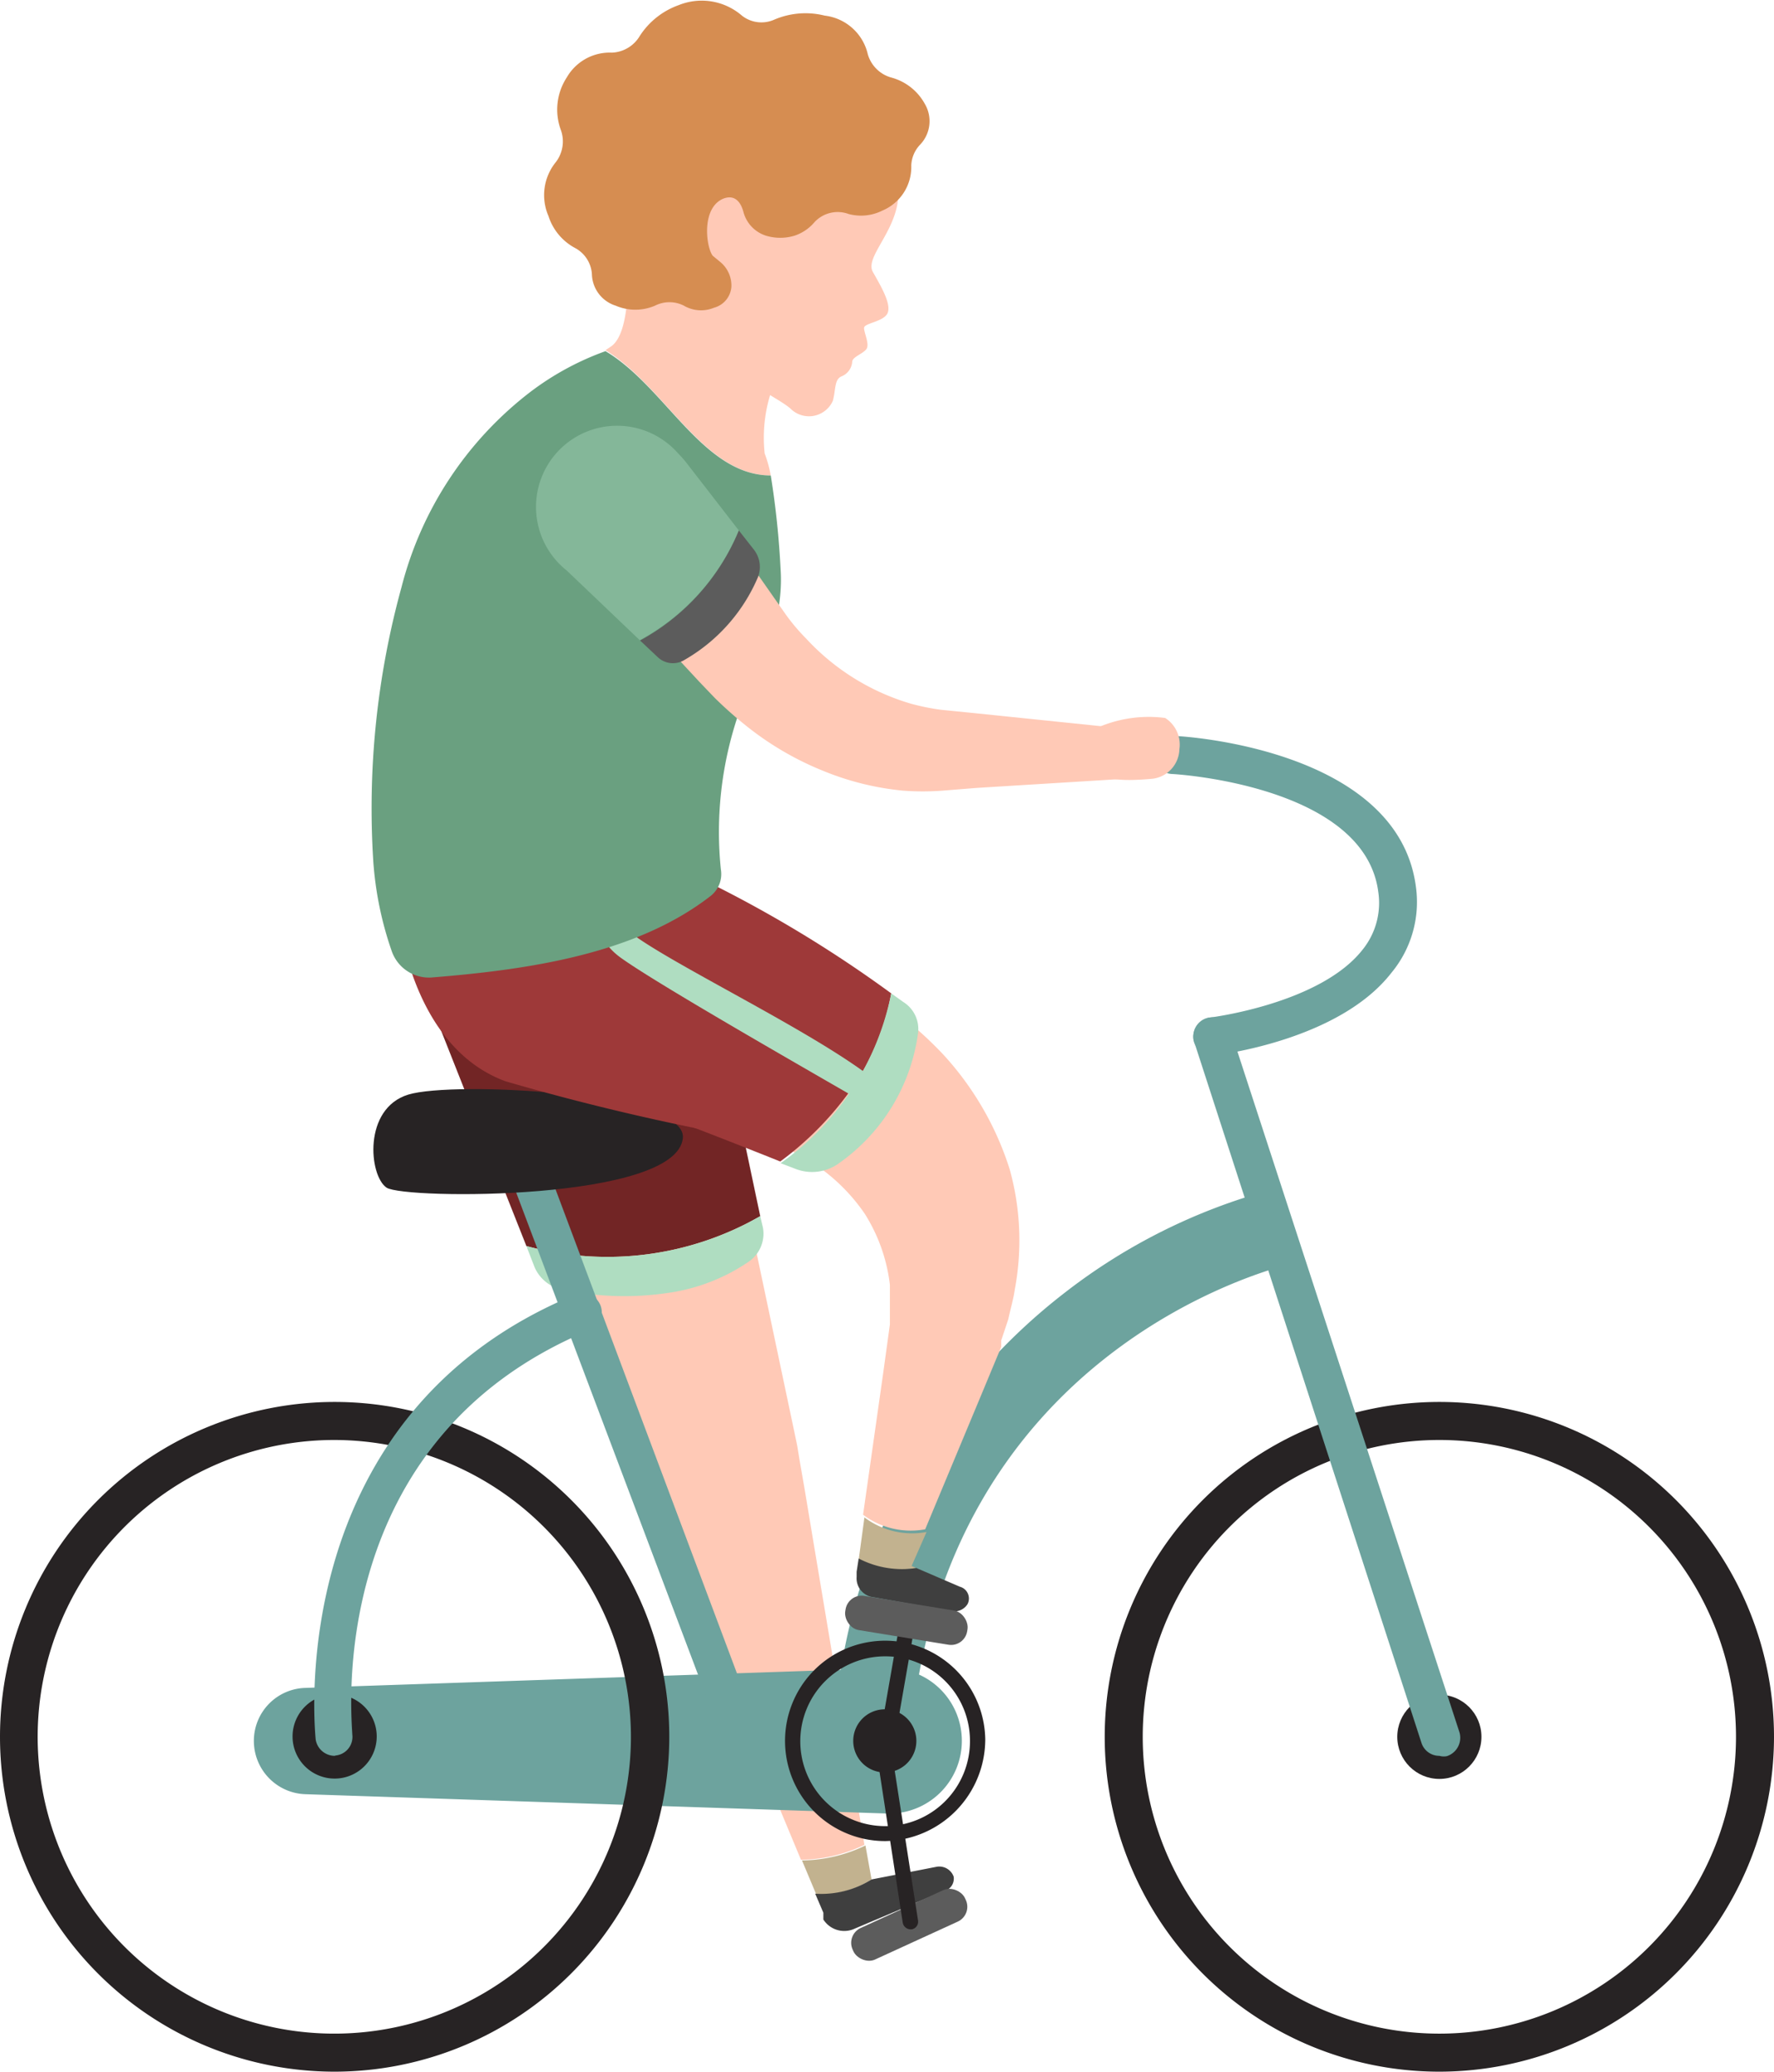<svg xmlns="http://www.w3.org/2000/svg" viewBox="0 0 52.27 61"><g data-name="Layer 2"><path d="M24.58 49.06 24 45.6l-.29-1.74-.15-.86-.07-.43-.09-.43-2.91-13.78a3 3 0 0 0-.18-.56 4 4 0 0 0-4.9-1.95 3.21 3.21 0 0 0-2.24 4.27l5.61 13.07 4.82 11.57a4.4 4.4 0 0 0 1.87-.44Z" style="fill:#ffc9b6"/><path d="m25.68 55.34-.18-1a4.4 4.4 0 0 1-1.87.44l.42 1a2.79 2.79 0 0 0 1.63-.44Z" style="fill:#c2b28f"/><path d="M28.1 55.26a.45.45 0 0 0-.52-.29l-1.9.37a2.79 2.79 0 0 1-1.66.42l.24.56v.2a.73.73 0 0 0 .92.27l2.6-1.1a.38.38 0 0 0 .32-.43Z" style="fill:#3f3f3f"/><path d="m22.4 35.81-1.61-7.63s-.59-3.25-4.66-2.95S12.86 30 12.86 30l2.65 6.69a9.07 9.07 0 0 0 6.89-.88Z" style="fill:#722525"/><path d="M22.4 35.81a9.07 9.07 0 0 1-6.89.88l.24.62a1.14 1.14 0 0 0 .85.67 8.79 8.79 0 0 0 3.08.09 5.59 5.59 0 0 0 2.38-.92 1 1 0 0 0 .42-1Z" style="fill:#afddc1"/><path d="M26.17 53.4 9 52.83a1.57 1.57 0 0 1-1.52-1.57A1.56 1.56 0 0 1 9 49.7l17.13-.58a2.14 2.14 0 0 1 2.21 2.14 2.14 2.14 0 0 1-2.17 2.14Z" style="fill:#6da39e"/><path d="M9.86 61a9.86 9.86 0 1 1 9.86-9.86A9.87 9.87 0 0 1 9.86 61Zm0-18.6a8.74 8.74 0 1 0 8.73 8.74 8.75 8.75 0 0 0-8.73-8.74Z" style="fill:#272324"/><path d="M11.1 51.14a1.24 1.24 0 1 1-1.24-1.25 1.24 1.24 0 0 1 1.24 1.25ZM42.41 61a9.86 9.86 0 1 1 9.86-9.86A9.87 9.87 0 0 1 42.41 61Zm0-18.6a8.74 8.74 0 1 0 8.74 8.74 8.74 8.74 0 0 0-8.74-8.74Z" style="fill:#272324"/><circle cx="42.41" cy="51.14" r="1.24" style="fill:#272324"/><path d="M21.86 51.7a.56.56 0 0 1-.53-.37L15 34.56a.55.55 0 0 1 .33-.72.56.56 0 0 1 .72.33l6.29 16.77a.56.56 0 0 1-.33.72.43.43 0 0 1-.15.04ZM42.41 51.7a.55.55 0 0 1-.53-.39l-6.69-20.62a.56.56 0 0 1 .36-.71.57.57 0 0 1 .71.37L43 51a.57.57 0 0 1-.37.71.47.47 0 0 1-.22-.01Z" style="fill:#6da39e"/><path d="M26.82 51.23 24.58 51a17.53 17.53 0 0 1 6.81-12.95 17.23 17.23 0 0 1 6-3l.49 2.2c-.38.13-10.09 2.51-11.06 13.98ZM9.86 51.7a.57.57 0 0 1-.56-.49c0-.1-1.06-9.5 7.65-13.09a.57.57 0 0 1 .74.31.56.56 0 0 1-.31.73c-7.91 3.26-7 11.56-7 11.91a.55.55 0 0 1-.49.62Z" style="fill:#6da39e"/><path d="M20.12 33.51c.13-1.34-6.75-1.69-8.09-1.28s-1.16 2.39-.64 2.74 8.55.4 8.73-1.46Z" style="fill:#272324"/><path d="M35.72 31.08a.57.57 0 0 1-.56-.49.58.58 0 0 1 .5-.63s3.24-.4 4.49-2a2.19 2.19 0 0 0 .46-1.7c-.41-3.14-6-3.47-6.08-3.47a.56.56 0 0 1-.53-.59.55.55 0 0 1 .59-.53c.26 0 6.61.38 7.13 4.45a3.26 3.26 0 0 1-.72 2.52c-1.55 2-5.1 2.42-5.25 2.44Z" style="fill:#6da39e"/><path d="M27 51.26a.93.93 0 1 1-.93-.93.93.93 0 0 1 .93.93Z" style="fill:#272324"/><path d="M26.09 54.21a2.95 2.95 0 1 1 2.94-3 3 3 0 0 1-2.94 3Zm0-5.44a2.5 2.5 0 1 0 2.49 2.49 2.49 2.49 0 0 0-2.49-2.49Z" style="fill:#272324"/><path d="m27 46.17-.14-.06.44-1a2.34 2.34 0 0 1-1.83-.43l-.17 1.25a2.77 2.77 0 0 0 1.7.24Z" style="fill:#c2b28f"/><path d="M28.28 46.72 27 46.17a2.77 2.77 0 0 1-1.7-.28l-.06.39v.15a.56.56 0 0 0 .5.6l2.3.41a.46.46 0 0 0 .47-.21.36.36 0 0 0-.23-.51Z" style="fill:#3f3f3f"/><path d="M29.75 34.43a9 9 0 0 0-1.93-3.35 10.91 10.91 0 0 0-1.56-1.38l-.43-.31-.46-.28-.77-.46-5.55-3.27a3.88 3.88 0 0 0-.77-.36 4 4 0 0 0-4.94 1.92c-.76 1.71.06 3.18 2 3.84l6.42 2.55.7.23.26.08.25.1a5.46 5.46 0 0 1 2.51 2 5 5 0 0 1 .74 2.09V39l-.2 1.45-.59 4.15a2.34 2.34 0 0 0 1.83.43l1.67-4 .57-1.37v-.19l.07-.21.14-.42c.06-.29.15-.58.19-.87a7.8 7.8 0 0 0-.15-3.54Z" style="fill:#ffc9b6"/><path d="M26.26 29.25a7.14 7.14 0 0 1-.82 2.26c-.14.24-.29.46-.45.69a9.41 9.41 0 0 1-2 2c-1.35-.54-3.34-1.32-4.55-1.74-1.63-.56-5.36-2-5.65-3.8s1-3.66 3.9-4a3.63 3.63 0 0 1 1.34.13l.62.18a36.77 36.77 0 0 1 7.61 4.28Z" style="fill:#9e3939"/><path d="m26.61 29.5-.35-.25a8.06 8.06 0 0 1-3.26 5l.42.16a1.35 1.35 0 0 0 1.33-.18 5.6 5.6 0 0 0 2.3-3.81.94.94 0 0 0-.44-.92Z" style="fill:#afddc1"/><path d="m26 31.91-.41.61-.59-.32c-1.52-.88-5.67-3.25-6.71-4s-1-2.09-.23-3.42l.62.18c-.43.76-.88 1.93 0 2.58 1.26.91 4.89 2.66 6.75 4a6.62 6.62 0 0 1 .57.37Z" style="fill:#afddc1"/><path d="M11.72 26.79s.31 4 3.18 5.05a70.72 70.72 0 0 0 7.85 1.8c-3.57-2.5-11.03-6.85-11.03-6.85Z" style="fill:#9e3939"/><path d="M26.47 5.77c-.06 1.06-1 1.8-.75 2.24s.53.92.44 1.19-.69.31-.7.45.18.5.06.64-.4.22-.41.36a.5.5 0 0 1-.31.43c-.22.09-.17.38-.26.72a.77.77 0 0 1-1.25.23c-.53-.46-2.19-1-2.18-2.65C19.62 9 17 8.32 17.07 5.65s1.71-4.32 4.13-4.19 5.41 1.72 5.27 4.31Z" style="fill:#ffc9b6"/><path d="M22.71 14a3.72 3.72 0 0 0-.18-.65 4.35 4.35 0 0 1 .28-2.06L22.26 9l-3.77-.93s.09 1.7-.47 2.12l-.18.12c1.76 1.08 2.9 3.69 4.87 3.69Z" style="fill:#ffc9b6"/><path d="M21.75 21.05c.38-.92 1.37-2.48 1.25-4.28a25.19 25.19 0 0 0-.29-2.77c-2 0-3.11-2.62-4.87-3.66a8.29 8.29 0 0 0-2.2 1.19 10.53 10.53 0 0 0-3.81 5.76 24.51 24.51 0 0 0-.83 8.09 10.17 10.17 0 0 0 .54 2.62 1.16 1.16 0 0 0 1.2.78c2.85-.23 6-.69 8.2-2.4a.82.82 0 0 0 .3-.78 10.76 10.76 0 0 1 .51-4.55Z" style="fill:#6aa080"/><path d="M32.42 21.39a3.76 3.76 0 0 1 1.91-.25.93.93 0 0 1 .42.92.9.9 0 0 1-.79.87c-.54.05-1.29.08-1.46-.13a1.17 1.17 0 0 1-.08-1.41Z" style="fill:#ffc9b6"/><path d="M32.9 21.43 28.73 21l-1-.1a6.68 6.68 0 0 1-.89-.18 6.81 6.81 0 0 1-3.09-1.92 5.78 5.78 0 0 1-.6-.71l-.63-.9-.77-1.1A4.43 4.43 0 0 1 19.61 19l.61.66.39.42.22.23.23.24a11.87 11.87 0 0 0 1 .88 9 9 0 0 0 2.2 1.27 8.27 8.27 0 0 0 2.34.58 7.79 7.79 0 0 0 1.18 0l1-.08 4.22-.26a.67.67 0 0 0 .57-.69.78.78 0 0 0-.67-.82Z" style="fill:#ffc9b6"/><path d="m21.77 15.62-1.55-2a3.08 3.08 0 0 0-.24-.27 2.39 2.39 0 1 0-3.28 3.45l2.15 2.05a6.52 6.52 0 0 0 2.92-3.23Z" style="fill:#84b799"/><path d="m22.21 16.18-.44-.56a6.52 6.52 0 0 1-2.91 3.24l.51.48a.65.65 0 0 0 .8.09A5.12 5.12 0 0 0 22.33 17a.83.83 0 0 0-.12-.82Z" style="fill:#5c5c5c"/><path d="M21.55 8.44a.9.9 0 0 0-.32-.72L21 7.53c-.19-.24-.35-1.4.31-1.68.36-.14.53.13.6.41a1 1 0 0 0 .66.68 1.45 1.45 0 0 0 .84 0 1.31 1.31 0 0 0 .59-.4.93.93 0 0 1 1-.24 1.41 1.41 0 0 0 1-.1 1.39 1.39 0 0 0 .85-1.33.94.94 0 0 1 .26-.61 1 1 0 0 0 .14-1.2 1.6 1.6 0 0 0-1-.78 1 1 0 0 1-.68-.68A1.48 1.48 0 0 0 24.3.46a2.34 2.34 0 0 0-1.49.12.93.93 0 0 1-.95-.12A1.81 1.81 0 0 0 20 .15a2.27 2.27 0 0 0-1.15.91 1 1 0 0 1-.82.49 1.46 1.46 0 0 0-1.33.73 1.73 1.73 0 0 0-.17 1.56 1 1 0 0 1-.15.93 1.54 1.54 0 0 0-.22 1.59 1.63 1.63 0 0 0 .78.94.94.94 0 0 1 .5.77 1 1 0 0 0 .7.93 1.47 1.47 0 0 0 1.16 0 .94.94 0 0 1 .85 0 1 1 0 0 0 .89.06.69.69 0 0 0 .51-.62Z" style="fill:#d68d51"/><rect x="24.97" y="56.17" width="3.64" height="1.02" rx=".48" transform="rotate(-24.61 26.779 56.677)" style="fill:#5c5c5c"/><path d="M26.09 51.49a.23.23 0 0 1-.18-.26l.62-3.55a.23.23 0 0 1 .26-.18.22.22 0 0 1 .18.26l-.62 3.55a.22.22 0 0 1-.26.18Z" style="fill:#272324"/><path d="M26.83 56.81a.24.24 0 0 1-.23-.19l-.77-5a.22.22 0 0 1 .19-.26.22.22 0 0 1 .25.19l.78 5a.23.23 0 0 1-.19.26Z" style="fill:#272324"/><rect x="24.89" y="47.2" width="3.64" height="1.02" rx=".48" transform="rotate(9.27 26.71 47.683)" style="fill:#5c5c5c"/></g></svg>